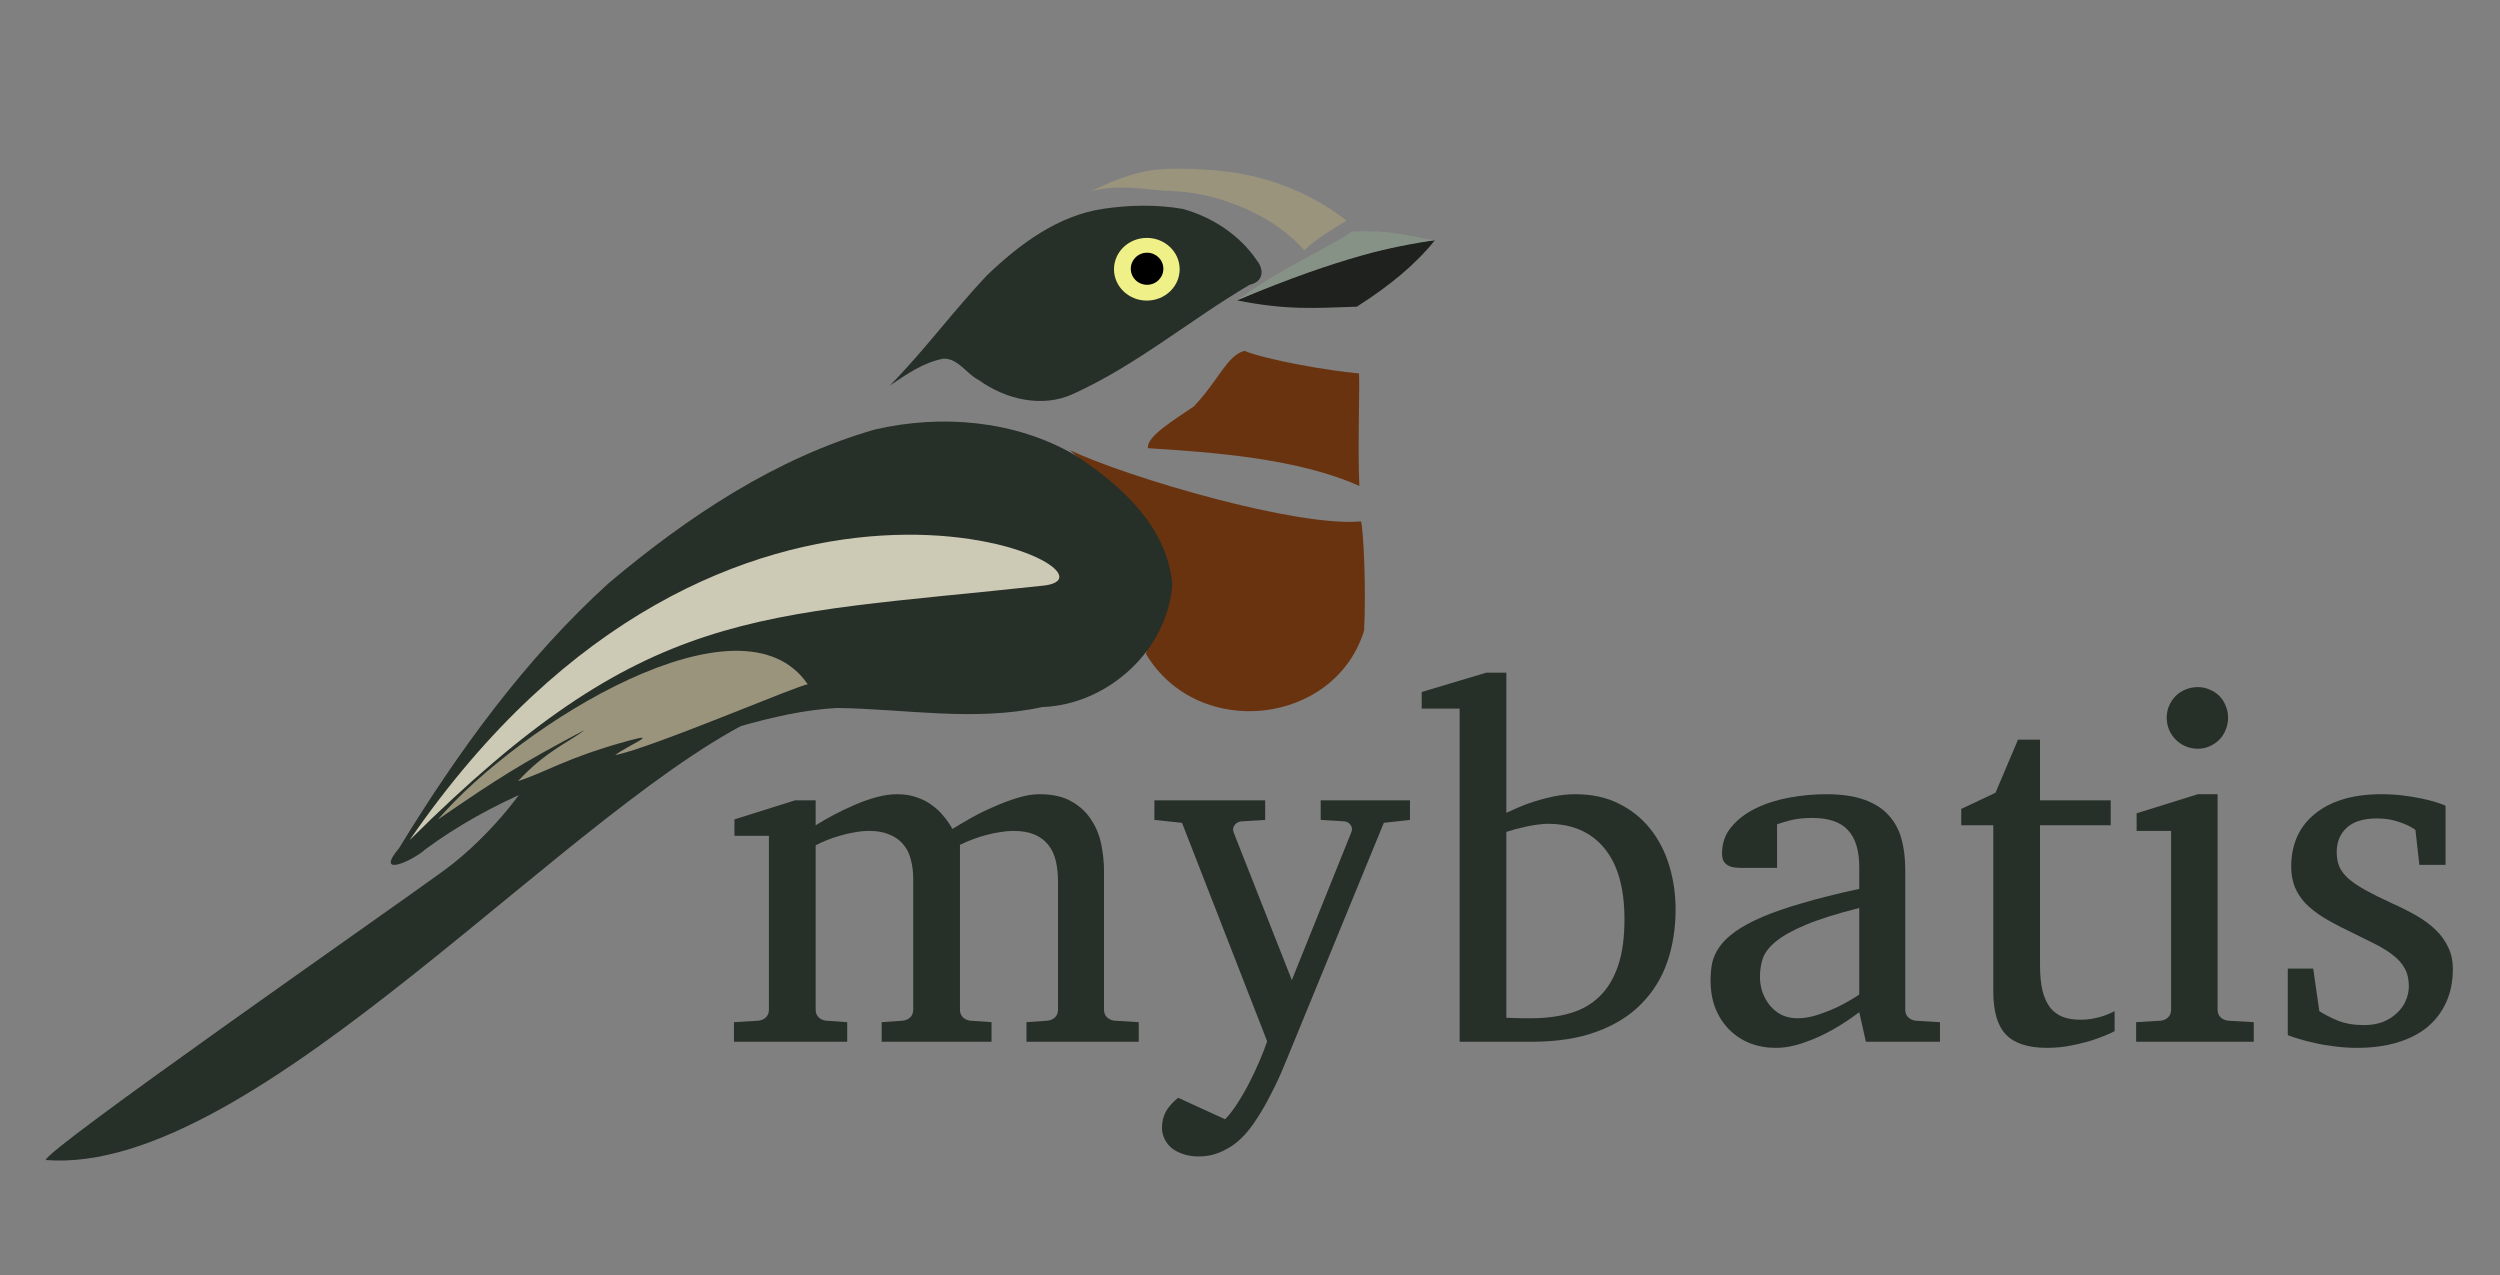 <?xml version="1.0" encoding="UTF-8" standalone="no"?>
<!-- Created with Inkscape (http://www.inkscape.org/) -->

<svg
   xmlns:dc="http://purl.org/dc/elements/1.1/"
   xmlns:cc="http://creativecommons.org/ns#"
   xmlns:rdf="http://www.w3.org/1999/02/22-rdf-syntax-ns#"
   xmlns:svg="http://www.w3.org/2000/svg"
   xmlns="http://www.w3.org/2000/svg"
   xmlns:sodipodi="http://sodipodi.sourceforge.net/DTD/sodipodi-0.dtd"
   xmlns:inkscape="http://www.inkscape.org/namespaces/inkscape"
   width="990"
   height="505"
   id="svg2"
   sodipodi:version="0.32"
   inkscape:version="0.47 r22583"
   sodipodi:docname="vector-logo-bird.svg"
   version="1.0"
   inkscape:export-filename="/home/eduardo/Descargas/ibatis-vector-logo-bird-simplified.png"
   inkscape:export-xdpi="300"
   inkscape:export-ydpi="300">
  <rect width="100%" height="100%" fill="#808080" stroke="none"/>
  <defs
     id="defs4">
    <inkscape:perspective
       sodipodi:type="inkscape:persp3d"
       inkscape:vp_x="0 : 382.5 : 1"
       inkscape:vp_y="0 : 1000 : 0"
       inkscape:vp_z="990 : 382.5 : 1"
       inkscape:persp3d-origin="495 : 255 : 1"
       id="perspective27" />
  </defs>
  <sodipodi:namedview
     id="base"
     pagecolor="#ffffff"
     bordercolor="#666666"
     borderopacity="1.0"
     inkscape:pageopacity="0.0"
     inkscape:pageshadow="2"
     inkscape:zoom="0.99405941"
     inkscape:cx="495"
     inkscape:cy="247.46106"
     inkscape:document-units="px"
     inkscape:current-layer="BirdBatis"
     inkscape:window-width="1280"
     inkscape:window-height="724"
     inkscape:window-x="0"
     inkscape:window-y="51"
     showgrid="false"
     inkscape:window-maximized="1"
     inkscape:object-nodes="true" />
  <g
     inkscape:label="Layer 1"
     inkscape:groupmode="layer"
     id="layer1"
     transform="translate(-31.749,-81.647)">
    <g
       id="BirdBatis"
       inkscape:label="#g2568"
       transform="matrix(0.428,0,0,0.428,290.04,209.182)">
      <path
         style="fill:#9a947d;stroke:none"
         d="m 642.351,-93.788 c -34.791,-27.677 -78.249,-43.177 -122.376,-46.655 -19.075,-1.374 -38.372,-2.317 -57.411,-0.13 -19.917,3.131 -38.923,10.583 -56.727,19.878 25.748,-8.108 52.712,-0.824 78.942,-0.311 29.96,1.975 59.365,11.686 85.134,27.008 12.352,7.517 23.742,16.699 33.329,27.546 11.585,-10.968 25.529,-19.128 39.109,-27.336 z"
         id="HeadStripe"
         inkscape:connector-curvature="0" />
      <path
         style="fill:#262f28;fill-opacity:1"
         d="m 219.948,58.646 c 31.785,-32.37 58.761,-69.067 89.857,-102.014 30.226,-28.868 65.691,-55.427 108.161,-61.528 24.098,-3.483 48.966,-3.982 72.985,0.249 27.053,7.483 52.46,23.993 68.295,47.407 7.495,9.256 5.893,20.136 -6.496,22.733 -55.188,32.443 -104.739,74.475 -163.342,101.012 -28.758,13.27 -62.546,4.948 -87.355,-12.865 -11.302,-5.644 -18.936,-19.982 -32.381,-19.798 -18.435,3.212 -34.494,14.551 -49.724,24.803 z"
         id="EyeMask"
         inkscape:connector-curvature="0" />
      <path
         inkscape:label="#path1343"
         sodipodi:nodetypes="cccccc"
         id="Chest"
         d="m 658.64,285.413 c 1.985,-38.051 -0.554,-92.569 -2.834,-100.982 -58.618,5.505 -214.28,-40.012 -269.549,-65.956 78.383,69.915 68.751,58.597 87.16,103.174 17.874,21.777 -13.918,61.377 -16.532,85.596 48.401,80.398 174.788,65.748 201.754,-21.832 z"
         style="fill:#693310;fill-opacity:1;stroke:none"
         inkscape:connector-curvature="0" />
      <path
         inkscape:label="#path2505"
         sodipodi:nodetypes="cccccc"
         id="Beard"
         d="m 654.247,151.653 c -1.666,-31.757 0.513,-95.389 -0.351,-104.147 -28.483,-2.433 -85.064,-12.444 -106.105,-20.881 -16.257,4.709 -23.105,26.353 -46.665,51.421 -16.607,11.509 -44.137,27.58 -42.514,38.631 57.158,3.692 137.679,8.965 195.634,34.975 z"
         style="fill:#693310"
         inkscape:connector-curvature="0" />
      <path
         inkscape:label="#Tail"
         sodipodi:nodetypes="ccccc"
         id="TailUpper"
         d="m 108.499,360.865 c -177.258,76.168 -474.146,430.002 -669.584,414.448 -1.934,-8.329 311.707,-226.637 368.31,-267.839 44.544,-32.373 86.974,-87.802 87.677,-104.476 28.372,-10.782 180.423,-43.057 213.597,-42.134 z"
         style="fill:#262f28;fill-opacity:1;stroke:none"
         inkscape:connector-curvature="0" />
      <g
         inkscape:label="#g2532"
         id="Beak"
         transform="matrix(-1.279,0,0,1.279,677.998,-95.968)">
        <path
           style="fill:#1e211e"
           d="m 106.925,59.359 c -36.118,7.238 -56.372,5.545 -86.549,4.547 -24.463,-15.64 -42.777,-30.942 -56.445,-48.064 10.282,0.444 26.446,3.735 50.502,10.039 24.056,6.304 54.932,16.693 92.493,33.477 z"
           id="BeakLower"
           sodipodi:nodetypes="cccsc"
           inkscape:label="#path2513"
           inkscape:connector-curvature="0" />
        <path
           sodipodi:nodetypes="cccsc"
           id="BeakUpper"
           d="M 106.466,58.97 C 72.681,34.597 48.995,25.886 23.619,9.524 -5.397,8.454 -14.165,12.391 -35.864,15.827 c 27.277,4.06 45.43,8.907 53.795,11.35 23.871,6.971 46.672,14.562 88.535,31.793 z"
           style="fill:#879287;fill-opacity:1"
           inkscape:label="#path2530"
           inkscape:connector-curvature="0" />
      </g>
      <g
         inkscape:label="#g2545"
         id="Eye"
         transform="matrix(-1.279,0,0,1.279,677.998,-95.968)">
        <path
           sodipodi:type="arc"
           style="fill:#f0f088;fill-opacity:1;stroke:none"
           id="path2541"
           sodipodi:cx="178.39285"
           sodipodi:cy="38.612183"
           sodipodi:rx="23.75"
           sodipodi:ry="22.678572"
           d="m 202.143,38.612 c 0,12.525 -10.633,22.679 -23.75,22.679 -13.117,0 -23.75,-10.154 -23.75,-22.679 0,-12.525 10.633,-22.679 23.75,-22.679 13.117,0 23.75,10.154 23.75,22.679 z"
           transform="translate(-6.071,-1.786)" />
        <path
           sodipodi:type="arc"
           style="fill:#000000;fill-opacity:1;stroke:none"
           id="path2543"
           sodipodi:cx="175.35715"
           sodipodi:cy="39.326466"
           sodipodi:rx="11.785714"
           sodipodi:ry="11.607142"
           d="m 187.143,39.326 c 0,6.41 -5.277,11.607 -11.786,11.607 -6.509,0 -11.786,-5.197 -11.786,-11.607 0,-6.41 5.277,-11.607 11.786,-11.607 6.509,0 11.786,5.197 11.786,11.607 z"
           transform="translate(-3.214,-2.857)" />
      </g>
      <path
         inkscape:connector-curvature="0"
         id="WingBackground"
         d="m 390.831,122.893 c 42.373,27.447 85.847,66.411 90.315,119.965 -4.437,61.057 -59.815,111.196 -120.335,113.357 -62.663,13.679 -126.597,1.718 -189.711,0.842 -61.516,3.235 -118.759,28.251 -178.445,41.088 -71.928,17.896 -142.177,45.292 -202.267,89.429 -12.849,11.591 -47.689,26.631 -24.635,-0.833 54.487,-89.13 116.625,-175.14 194.332,-245.515 C 32.704,180.153 114.136,125.802 206.101,99.395 267.744,85.191 335.457,90.875 390.831,122.893 z"
         style="fill:#262f28;fill-opacity:1" />
      <path
         inkscape:connector-curvature="0"
         inkscape:label="#path1347"
         sodipodi:nodetypes="cccsccc"
         id="WingTip"
         d="m -198.333,460.283 c 55.519,-38.133 76.572,-51.592 136.043,-82.988 -15.79,12.069 -36.02,19.492 -61.831,47.374 24.87,-7.692 43.825,-21.408 102.974,-37.526 29.574,-8.059 -2.481,5.237 -13.236,13.541 33.802,-6.547 171.99,-65.875 178.282,-65.485 -61.245,-90.186 -265.671,36.175 -342.232,125.084 z"
         style="fill:#9a947d;stroke:none" />
      <path
         sodipodi:nodetypes="ccc"
         inkscape:connector-curvature="0"
         id="WingStripe"
         d="M 363.584,243.671 C 91.637,273.244 -4.917,261.131 -224.503,479.369 67.164,54.734 452.715,231.029 363.584,243.671 z"
         style="fill:#f5efd7;fill-opacity:0.803;fill-rule:evenodd;stroke:none" />
      <path
         style="fill:#000000;fill-opacity:0"
         id="path3153"
         d="m 426.211,-136.056 c 23.644,-9.32 48.359,-15.699 72.725,-22.824 36.017,-10.904 72.569,-19.622 109.419,-27.143 13.356,-2.708 26.747,-5.349 40.361,-6.27 3.337,-0.172 6.69,-0.299 10.031,-0.147 1.154,0.043 2.309,0.044 3.463,0.038 0.666,-0.018 1.331,-0.018 1.996,-0.012 3.574,0.109 7.15,0.106 10.726,0.111 4.367,0.012 8.734,-0.012 13.101,-0.03 4.062,-0.466 5.716,0.359 9.206,2.145 4.006,2.098 7.548,4.604 10.742,7.806 3.389,3.464 6.206,7.472 8.289,11.843 1.356,2.363 1.359,5.092 1.978,7.649 0.472,1.758 1.582,2.906 3.036,3.933 2.548,1.376 5.267,2.011 8.115,2.486 0.458,0.063 0.916,0.126 1.374,0.189 0,0 -25.96,18.186 -25.96,18.186 l 0,0 c -0.46,-0.097 -0.92,-0.194 -1.38,-0.291 -3.184,-0.756 -6.35,-1.74 -9.045,-3.664 -1.762,-1.533 -3.276,-3.239 -3.982,-5.511 -0.888,-2.386 -0.425,-5.1 -1.64,-7.439 -1.794,-4.097 -4.419,-7.766 -7.627,-10.885 -3.055,-2.885 -6.524,-5.057 -10.317,-6.87 -2.709,-1.228 -5.423,-1.05 -8.363,-0.999 -4.339,-0.018 -8.679,-0.042 -13.018,-0.03 -3.678,0.006 -7.356,0.006 -11.033,0.113 -0.665,0.003 -1.33,0.006 -1.995,-0.027 -1.172,-0.03 -2.344,-0.064 -3.515,-0.13 -3.117,-0.124 -6.237,-0.082 -9.352,0.079 -12.967,0.846 -25.782,3.064 -38.551,5.403 -36.465,6.926 -72.521,15.56 -108.035,26.423 -25.411,7.669 -51.196,14.728 -75.533,25.454 0,0 24.784,-19.587 24.784,-19.587 z"
         inkscape:connector-curvature="0" />
      <path
         style="font-size:463.451px;font-style:normal;font-variant:normal;font-weight:normal;font-stretch:normal;text-align:center;line-height:125%;writing-mode:lr-tb;text-anchor:middle;fill:#262f28;fill-opacity:1;stroke:none;font-family:Abyssinica SIL;-inkscape-font-specification:Abyssinica SIL"
         id="path2845"
         d="m 346.242,665.871 0,-18.104 19.461,-1.358 c 2.866,-0.302 5.204,-1.358 7.015,-3.168 1.81,-1.81 2.715,-4.149 2.716,-7.015 l 0,-118.126 c -3.1e-4,-7.241 -0.679,-13.728 -2.037,-19.461 -1.358,-5.883 -3.696,-10.862 -7.015,-14.935 -3.168,-4.073 -7.393,-7.241 -12.672,-9.504 -5.28,-2.263 -11.768,-3.394 -19.461,-3.394 -3.923,1.9e-4 -8.071,0.377 -12.446,1.131 -4.224,0.604 -8.524,1.509 -12.899,2.716 -4.224,1.056 -8.449,2.414 -12.672,4.073 -4.074,1.509 -7.921,3.168 -11.541,4.978 l 0,152.522 c -2.1e-4,2.866 0.905,5.205 2.716,7.015 1.81,1.81 4.149,2.866 7.015,3.168 l 19.461,1.358 0,18.104 -101.606,0 0,-18.104 19.461,-1.358 c 2.866,-0.302 5.205,-1.358 7.015,-3.168 1.81,-1.81 2.715,-4.149 2.716,-7.015 l 0,-121.067 c -1.7e-4,-6.487 -0.754,-12.446 -2.263,-17.877 -1.358,-5.582 -3.696,-10.258 -7.015,-14.03 -3.168,-3.922 -7.392,-6.939 -12.672,-9.052 -5.129,-2.263 -11.39,-3.394 -18.782,-3.394 -4.375,1.9e-4 -8.976,0.453 -13.804,1.358 -4.677,0.755 -9.203,1.811 -13.578,3.168 -4.375,1.207 -8.524,2.64 -12.446,4.3 -3.772,1.509 -7.015,3.017 -9.731,4.526 l 0,152.07 c -8e-5,2.866 0.905,5.205 2.716,7.015 1.81,1.81 4.149,2.866 7.015,3.168 l 19.461,1.358 0,18.104 -104.774,0 0,-18.104 22.629,-1.358 c 2.866,-0.302 5.205,-1.358 7.015,-3.168 1.81,-1.81 2.715,-4.149 2.716,-7.015 l 0,-160.895 -31.907,0 0,-15.162 56.121,-17.651 19.009,0 0,23.082 c 5.129,-3.168 10.787,-6.411 16.972,-9.731 6.336,-3.319 12.823,-6.411 19.461,-9.278 6.638,-2.866 13.276,-5.205 19.914,-7.015 6.789,-1.81 13.2,-2.715 19.235,-2.716 6.638,2.3e-4 12.672,0.981 18.104,2.942 5.431,1.811 10.183,4.3 14.257,7.468 4.224,3.017 7.845,6.487 10.862,10.41 3.168,3.772 5.733,7.543 7.694,11.315 4.677,-2.866 10.334,-6.185 16.972,-9.957 6.638,-3.771 13.653,-7.241 21.045,-10.41 7.392,-3.319 14.784,-6.11 22.177,-8.373 7.392,-2.263 14.181,-3.394 20.366,-3.394 12.22,2.3e-4 22.177,2.263 29.871,6.789 7.694,4.375 13.728,10.033 18.104,16.972 4.526,6.789 7.618,14.408 9.278,22.856 1.659,8.448 2.489,16.595 2.489,24.44 l 0,128.309 c -3.5e-4,2.866 0.905,5.205 2.716,7.015 1.961,1.81 4.299,2.866 7.015,3.168 l 22.403,1.358 0,18.104 -103.869,0" />
      <path
         style="font-size:463.451px;font-style:normal;font-variant:normal;font-weight:normal;font-stretch:normal;text-align:center;line-height:125%;writing-mode:lr-tb;text-anchor:middle;fill:#262f28;fill-opacity:1;stroke:none;font-family:Abyssinica SIL;-inkscape-font-specification:Abyssinica SIL"
         id="path2847"
         d="M 676.858,463.338 587.925,680.128 c -1.509,3.772 -3.621,8.825 -6.336,15.162 -2.716,6.336 -5.959,13.05 -9.731,20.14 -3.621,7.241 -7.694,14.332 -12.22,21.272 -4.375,6.94 -8.976,12.823 -13.804,17.651 -5.582,5.582 -11.767,9.881 -18.556,12.899 -6.638,3.168 -13.879,4.752 -21.724,4.752 -5.431,-10e-5 -10.259,-0.754 -14.483,-2.263 -4.224,-1.358 -7.769,-3.244 -10.636,-5.657 -2.866,-2.414 -5.054,-5.28 -6.563,-8.599 -1.509,-3.168 -2.263,-6.487 -2.263,-9.957 -10e-6,-5.28 1.131,-10.183 3.394,-14.709 2.414,-4.375 6.261,-8.75 11.541,-13.125 l 43.448,19.914 c 3.772,-3.772 7.618,-8.75 11.541,-14.935 3.922,-6.035 7.618,-12.446 11.088,-19.235 3.47,-6.789 6.638,-13.578 9.504,-20.366 2.866,-6.638 5.129,-12.522 6.789,-17.651 l -78.75,-202.081 -25.571,-2.716 0,-18.104 102.511,0 0,18.104 -22.177,1.358 c -2.565,0.302 -4.601,1.433 -6.11,3.394 -1.509,1.961 -1.81,4.224 -0.905,6.789 l 53.858,136.682 54.989,-136.682 c 1.056,-2.414 0.905,-4.601 -0.453,-6.563 -1.358,-2.112 -3.319,-3.319 -5.884,-3.621 l -21.951,-1.358 0,-18.104 82.597,0 0,18.104 -24.213,2.716" />
      <path
         style="font-size:463.451px;font-style:normal;font-variant:normal;font-weight:normal;font-stretch:normal;text-align:center;line-height:125%;writing-mode:lr-tb;text-anchor:middle;fill:#262f28;fill-opacity:1;stroke:none;font-family:Abyssinica SIL;-inkscape-font-specification:Abyssinica SIL"
         id="path2849"
         d="m 946.827,543.446 c -2.4e-4,17.5 -2.565,33.718 -7.694,48.653 -5.13,14.785 -13.125,27.683 -23.987,38.696 -10.711,11.013 -24.515,19.612 -41.412,25.798 -16.746,6.185 -36.735,9.278 -59.968,9.278 l -66.757,0 0,-308.213 -35.076,0 0,-15.388 59.742,-17.877 18.556,0 0,129.667 c 2.715,-1.207 6.261,-2.791 10.636,-4.752 4.375,-1.961 9.353,-3.847 14.935,-5.657 5.733,-1.81 11.843,-3.394 18.33,-4.752 6.487,-1.358 13.125,-2.036 19.914,-2.037 15.237,2.3e-4 28.588,2.867 40.054,8.599 11.616,5.733 21.347,13.502 29.192,23.308 7.845,9.806 13.728,21.196 17.651,34.17 3.922,12.823 5.883,26.326 5.884,40.507 m -47.295,9.278 c -1.9e-4,-29.116 -6.261,-51.142 -18.782,-66.078 -12.371,-14.935 -29.72,-22.403 -52.048,-22.403 -2.565,2e-4 -5.582,0.227 -9.052,0.679 -3.47,0.453 -7.015,1.056 -10.636,1.81 -3.47,0.755 -6.94,1.584 -10.41,2.489 -3.319,0.905 -6.11,1.735 -8.373,2.489 l 0,171.984 c 2.565,0.151 5.205,0.226 7.92,0.226 2.263,0.151 4.677,0.226 7.241,0.226 2.715,2e-5 5.205,2e-5 7.468,0 13.728,2e-5 25.948,-1.584 36.66,-4.752 10.711,-3.168 19.763,-8.373 27.155,-15.614 7.392,-7.241 13.049,-16.67 16.972,-28.287 3.922,-11.616 5.883,-25.873 5.884,-42.77" />
      <path
         style="font-size:463.451px;font-style:normal;font-variant:normal;font-weight:normal;font-stretch:normal;text-align:center;line-height:125%;writing-mode:lr-tb;text-anchor:middle;fill:#262f28;fill-opacity:1;stroke:none;font-family:Abyssinica SIL;-inkscape-font-specification:Abyssinica SIL"
         id="path2851"
         d="m 1122.884,665.871 -6.11,-27.382 c -8.147,6.185 -16.52,11.692 -25.119,16.519 -3.772,2.112 -7.77,4.149 -11.994,6.11 -4.224,1.961 -8.599,3.696 -13.125,5.205 -4.375,1.659 -8.901,2.942 -13.578,3.847 -4.526,0.905 -9.052,1.358 -13.578,1.358 -8.448,0 -16.369,-1.433 -23.761,-4.3 -7.241,-2.866 -13.578,-7.015 -19.009,-12.446 -5.431,-5.431 -9.731,-11.994 -12.899,-19.688 -3.017,-7.694 -4.526,-16.444 -4.526,-26.25 -10e-6,-5.733 0.528,-11.164 1.584,-16.293 1.207,-5.129 3.545,-10.108 7.015,-14.935 3.47,-4.828 8.297,-9.429 14.483,-13.804 6.336,-4.526 14.558,-8.976 24.666,-13.351 10.258,-4.375 22.705,-8.674 37.339,-12.899 14.784,-4.375 32.285,-8.75 52.5,-13.125 l 0,-19.914 c -2e-4,-15.539 -3.47,-27.004 -10.41,-34.397 -6.94,-7.543 -17.877,-11.315 -32.813,-11.315 -8.147,2.1e-4 -15.086,0.755 -20.819,2.263 -5.733,1.509 -9.731,2.716 -11.994,3.621 l 0,40.28 -33.718,0 c -2.112,1.6e-4 -4.224,-0.151 -6.336,-0.453 -1.961,-0.302 -3.772,-0.905 -5.431,-1.81 -1.66,-1.056 -3.017,-2.414 -4.073,-4.073 -0.905,-1.81 -1.358,-4.149 -1.358,-7.015 -2e-5,-9.504 2.866,-17.651 8.599,-24.44 5.733,-6.939 13.2,-12.672 22.403,-17.198 9.203,-4.526 19.537,-7.845 31.002,-9.957 11.466,-2.112 22.931,-3.168 34.397,-3.168 14.332,2.3e-4 26.175,1.735 35.528,5.205 9.504,3.47 16.972,8.298 22.403,14.483 5.582,6.186 9.504,13.502 11.767,21.951 2.263,8.448 3.394,17.727 3.394,27.834 l 0,129.893 c -2e-4,2.866 0.905,5.205 2.716,7.015 1.961,1.81 4.299,2.866 7.015,3.168 l 22.403,1.358 0,18.104 -68.567,0 m -6.11,-123.783 c -20.819,5.28 -37.339,10.485 -49.559,15.614 -12.22,5.129 -21.498,10.334 -27.834,15.614 -6.185,5.129 -10.183,10.41 -11.994,15.841 -1.659,5.28 -2.489,10.787 -2.489,16.519 -10e-5,4.828 0.754,9.58 2.263,14.257 1.659,4.526 3.922,8.599 6.789,12.22 3.017,3.621 6.638,6.563 10.862,8.825 4.375,2.112 9.353,3.168 14.935,3.168 6.185,2e-5 12.597,-1.131 19.235,-3.394 6.789,-2.263 12.974,-4.752 18.556,-7.468 6.487,-3.168 12.899,-6.864 19.235,-11.088 l 0,-80.108" />
      <path
         style="font-size:463.451px;font-style:normal;font-variant:normal;font-weight:normal;font-stretch:normal;text-align:center;line-height:125%;writing-mode:lr-tb;text-anchor:middle;fill:#262f28;fill-opacity:1;stroke:none;font-family:Abyssinica SIL;-inkscape-font-specification:Abyssinica SIL"
         id="path2853"
         d="m 1353.025,656.14 c -5.733,2.866 -11.994,5.431 -18.782,7.694 -5.733,1.961 -12.371,3.696 -19.914,5.205 -7.543,1.659 -15.464,2.489 -23.761,2.489 -17.5,0 -30.173,-4.073 -38.017,-12.22 -7.845,-8.147 -11.767,-21.422 -11.767,-39.828 l 0,-153.88 -29.645,0 0,-15.162 31.681,-14.935 20.819,-49.106 20.366,0 0,56.121 65.399,0 0,23.082 -65.399,0 0,129.44 c 0,9.203 0.754,17.048 2.263,23.535 1.659,6.336 3.998,11.541 7.015,15.614 3.168,3.922 7.015,6.789 11.541,8.599 4.677,1.81 10.108,2.716 16.293,2.716 4.526,2e-5 8.675,-0.377 12.446,-1.131 3.922,-0.754 7.317,-1.659 10.183,-2.716 3.319,-1.207 6.412,-2.565 9.278,-4.073 l 0,18.556" />
      <path
         style="font-size:463.451px;font-style:normal;font-variant:normal;font-weight:normal;font-stretch:normal;text-align:center;line-height:125%;writing-mode:lr-tb;text-anchor:middle;fill:#262f28;fill-opacity:1;stroke:none;font-family:Abyssinica SIL;-inkscape-font-specification:Abyssinica SIL"
         id="path2855"
         d="m 1458.026,366.031 c -10e-5,3.923 -0.754,7.694 -2.263,11.315 -1.358,3.47 -3.319,6.487 -5.884,9.052 -2.565,2.565 -5.582,4.602 -9.052,6.11 -3.319,1.509 -6.94,2.263 -10.862,2.263 -3.922,2.7e-4 -7.694,-0.754 -11.315,-2.263 -3.47,-1.508 -6.487,-3.545 -9.052,-6.11 -2.565,-2.564 -4.601,-5.582 -6.11,-9.052 -1.509,-3.62 -2.263,-7.392 -2.263,-11.315 0,-3.922 0.754,-7.618 2.263,-11.088 1.509,-3.47 3.545,-6.487 6.11,-9.052 2.565,-2.564 5.582,-4.526 9.052,-5.884 3.621,-1.508 7.392,-2.263 11.315,-2.263 3.922,3.3e-4 7.543,0.755 10.862,2.263 3.47,1.358 6.487,3.319 9.052,5.884 2.564,2.565 4.526,5.582 5.884,9.052 1.508,3.47 2.263,7.166 2.263,11.088 m -85.087,299.84 0,-18.104 22.629,-1.358 c 2.866,-0.302 5.205,-1.358 7.015,-3.168 1.81,-1.81 2.716,-4.149 2.716,-7.015 l 0,-165.421 -31.907,0 0,-16.293 56.574,-17.651 18.33,0 0,199.365 c -10e-5,2.866 0.905,5.205 2.716,7.015 1.961,1.81 4.3,2.866 7.015,3.168 l 23.761,1.358 0,18.104 -108.847,0" />
      <path
         style="font-size:463.451px;font-style:normal;font-variant:normal;font-weight:normal;font-stretch:normal;text-align:center;line-height:125%;writing-mode:lr-tb;text-anchor:middle;fill:#262f28;fill-opacity:1;stroke:none;font-family:Abyssinica SIL;-inkscape-font-specification:Abyssinica SIL"
         id="path2857"
         d="m 1665.99,598.662 c -2e-4,11.315 -2.037,21.498 -6.11,30.55 -4.073,9.052 -9.882,16.746 -17.425,23.082 -7.543,6.185 -16.821,10.938 -27.834,14.257 -11.013,3.319 -23.384,4.978 -37.112,4.978 -7.091,0 -14.03,-0.453 -20.819,-1.358 -6.638,-0.754 -12.823,-1.81 -18.556,-3.168 -5.582,-1.207 -10.56,-2.489 -14.935,-3.847 -4.375,-1.358 -7.694,-2.489 -9.957,-3.394 l 0,-61.552 23.535,0 5.657,39.375 c 4.677,3.017 10.409,5.959 17.198,8.825 6.94,2.716 14.935,4.073 23.987,4.073 6.638,2e-5 12.521,-0.981 17.651,-2.942 5.129,-2.112 9.429,-4.828 12.899,-8.147 3.621,-3.319 6.336,-7.091 8.147,-11.315 1.961,-4.375 2.942,-8.901 2.942,-13.578 -10e-5,-6.487 -1.282,-11.994 -3.847,-16.519 -2.565,-4.677 -6.261,-8.825 -11.088,-12.446 -4.828,-3.771 -10.787,-7.392 -17.877,-10.862 -6.94,-3.47 -14.86,-7.392 -23.761,-11.767 -8.448,-4.073 -15.916,-8.071 -22.403,-11.994 -6.487,-4.073 -11.994,-8.373 -16.52,-12.899 -4.375,-4.677 -7.694,-9.731 -9.957,-15.162 -2.263,-5.582 -3.394,-11.843 -3.394,-18.782 0,-10.258 1.81,-19.537 5.431,-27.834 3.772,-8.297 9.203,-15.312 16.293,-21.045 7.09,-5.883 15.765,-10.409 26.024,-13.578 10.409,-3.168 22.328,-4.752 35.755,-4.752 6.789,2.3e-4 13.276,0.377 19.461,1.131 6.185,0.755 11.843,1.66 16.972,2.716 5.129,1.056 9.655,2.188 13.578,3.394 3.922,1.207 7.015,2.339 9.278,3.394 l 0,54.763 -24.213,0 -3.621,-32.36 c -3.319,-2.564 -8.222,-4.978 -14.709,-7.241 -6.487,-2.263 -13.351,-3.394 -20.593,-3.394 -12.823,2.1e-4 -22.328,2.942 -28.513,8.825 -6.035,5.733 -9.052,13.125 -9.052,22.177 0,5.28 0.83,9.882 2.489,13.804 1.81,3.923 4.677,7.619 8.599,11.088 4.073,3.47 9.353,7.015 15.841,10.636 6.638,3.621 14.86,7.694 24.666,12.22 8.146,3.621 15.614,7.392 22.403,11.315 6.789,3.923 12.672,8.298 17.651,13.125 4.978,4.828 8.825,10.183 11.541,16.067 2.866,5.884 4.299,12.597 4.3,20.14" />
    </g>
  </g>
</svg>
